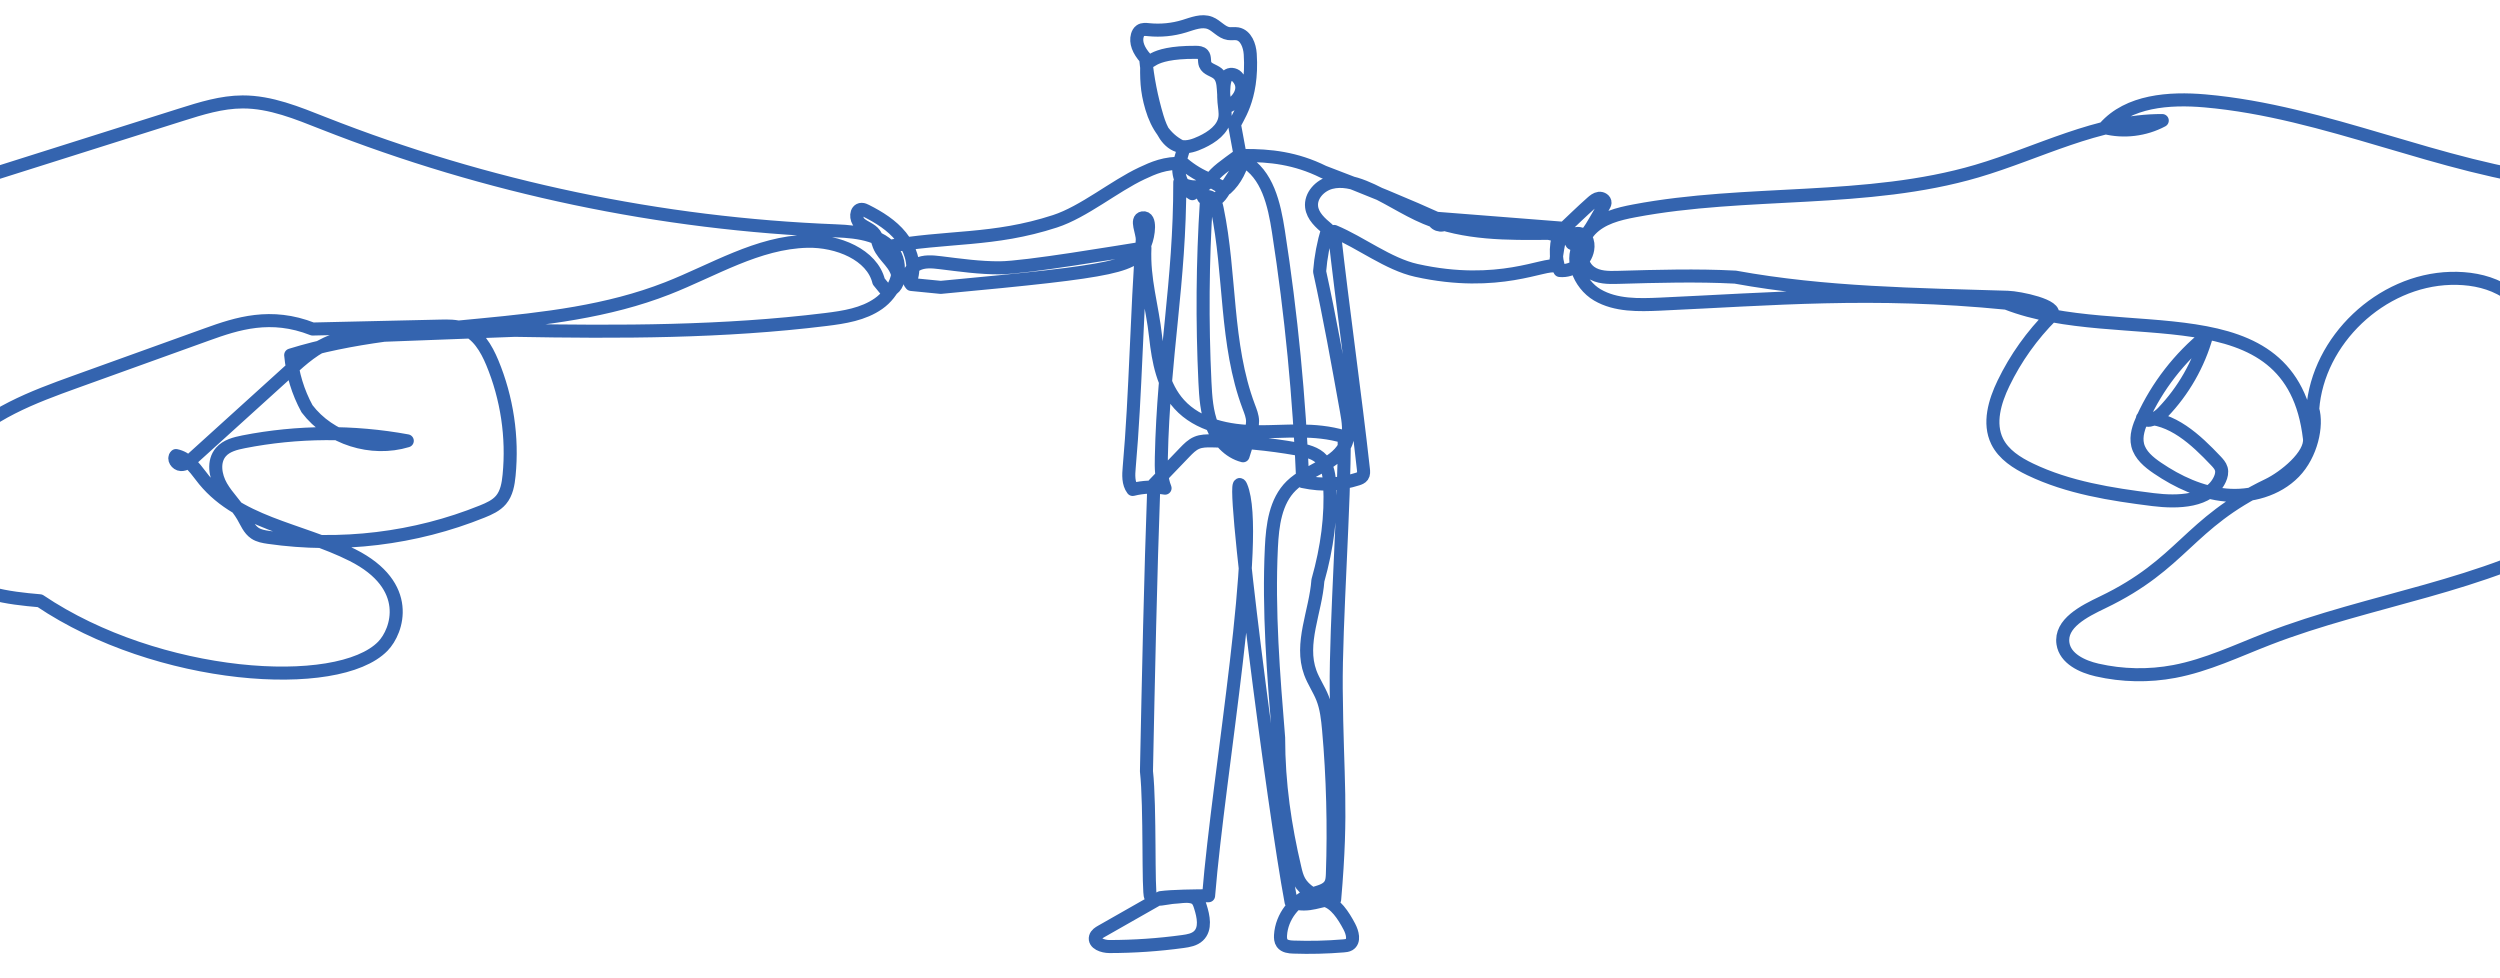 <svg width="115" height="45" viewBox="0 0 115 45" fill="none" xmlns="http://www.w3.org/2000/svg">
<path d="M-7 43.63C-5.584 43.61 -4.169 43.589 -2.753 43.568C-2.545 31.855 -2.558 20.582 -2.033 8.552C1.422 7.46 4.876 6.369 8.331 5.277C9.252 4.986 10.191 4.692 11.158 4.689C12.451 4.684 13.681 5.198 14.883 5.671C22.384 8.624 30.391 10.304 38.454 10.618C39.5 10.659 40.761 10.81 41.199 11.754C41.556 12.526 41.11 13.477 40.411 13.967C39.713 14.457 38.831 14.594 37.982 14.698C33.279 15.278 28.517 15.283 23.68 15.195C21.483 15.277 19.286 15.36 17.089 15.443C16.485 15.465 15.871 15.49 15.301 15.688C14.532 15.955 13.908 16.514 13.306 17.059C11.82 18.406 10.333 19.753 8.846 21.1C8.697 21.235 8.525 21.378 8.324 21.37C8.122 21.362 7.948 21.095 8.094 20.956C8.586 21.053 8.933 21.478 9.231 21.878C10.863 24.079 13.763 24.299 16.217 25.537C19 26.941 18.291 29.027 17.611 29.726C15.54 31.851 7.26 31.291 1.837 27.636C0.356 27.508 -1.258 27.312 -2.294 26.254C-3.754 24.762 -3.323 22.152 -1.936 20.594C-0.548 19.036 1.508 18.27 3.477 17.56C5.492 16.834 7.507 16.108 9.522 15.382C10.914 14.88 12.456 14.378 14.38 15.135C16.339 15.09 18.298 15.046 20.257 15.001C20.606 14.993 20.965 14.987 21.295 15.102C21.972 15.339 22.372 16.025 22.646 16.684C23.323 18.314 23.591 20.11 23.418 21.864C23.379 22.265 23.307 22.687 23.046 22.996C22.826 23.256 22.501 23.401 22.185 23.529C19.091 24.78 15.66 25.195 12.354 24.719C12.134 24.687 11.907 24.649 11.723 24.524C11.458 24.346 11.336 24.029 11.177 23.753C10.894 23.264 10.464 22.87 10.181 22.38C9.897 21.891 9.792 21.221 10.163 20.793C10.418 20.5 10.827 20.398 11.21 20.322C13.685 19.837 16.253 19.822 18.735 20.278C17.091 20.776 15.167 20.177 14.123 18.802C13.707 18.041 13.45 17.195 13.372 16.332C18.988 14.591 25.226 15.408 30.699 13.264C32.821 12.432 34.857 11.152 37.138 11.098C38.529 11.065 40.12 11.711 40.421 12.947C40.537 13.089 40.652 13.23 40.768 13.371C41.063 13.403 41.307 13.094 41.307 12.799C41.307 12.504 41.134 12.238 40.946 12.01C40.758 11.782 40.545 11.565 40.437 11.29C40.367 11.114 40.342 10.918 40.231 10.765C40.067 10.538 39.761 10.464 39.554 10.275C39.346 10.087 39.353 9.635 39.634 9.63C39.707 9.629 39.776 9.662 39.841 9.695C40.439 9.997 41.022 10.361 41.442 10.88C41.863 11.399 42.102 12.097 41.941 12.744C41.783 12.733 41.625 12.722 41.468 12.711C41.161 12.298 40.909 11.844 40.722 11.365C43.594 10.839 45.672 11.11 48.53 10.179C49.85 9.749 51.266 8.563 52.522 7.975C53.047 7.73 53.591 7.479 54.42 7.514C54.791 7.833 55.218 8.089 55.675 8.267C55.969 7.869 56.301 7.654 57.041 7.113C56.958 6.64 56.789 5.748 56.789 5.748C56.842 5.475 57.649 4.617 57.511 2.487C57.485 2.094 57.313 1.627 56.923 1.556C56.788 1.532 56.649 1.563 56.513 1.544C56.187 1.496 55.97 1.178 55.663 1.057C55.284 0.908 54.865 1.085 54.475 1.205C53.947 1.367 53.386 1.421 52.837 1.365C52.708 1.352 52.567 1.335 52.46 1.408C52.384 1.459 52.341 1.546 52.317 1.633C52.229 1.948 52.36 2.311 52.7 2.689C52.789 3.602 52.967 4.506 53.23 5.385C53.403 5.964 53.706 6.616 54.303 6.734C54.629 6.799 54.962 6.679 55.264 6.538C55.756 6.308 56.267 5.949 56.345 5.414C56.38 5.175 56.322 4.933 56.304 4.692C56.284 4.422 56.27 3.95 56.35 3.691C56.372 3.62 56.398 3.548 56.451 3.496C56.567 3.379 56.78 3.406 56.896 3.524C57.49 4.127 56.78 4.81 56.436 4.908C56.154 4.442 56.431 3.718 56.005 3.376C55.82 3.227 55.527 3.185 55.44 2.965C55.381 2.816 55.44 2.624 55.334 2.504C55.257 2.417 55.126 2.407 55.01 2.407C52.72 2.393 52.936 3.11 52.748 2.759C52.739 3.617 52.733 4.138 52.977 4.962C53.222 5.785 53.671 6.478 54.47 6.807C54.368 7.067 54.385 7.074 54.298 7.343C54.087 7.905 54.331 8.6 54.849 8.909C55.135 8.707 55.42 8.505 55.705 8.304C55.911 8.474 56.154 8.599 56.413 8.669C56.84 8.286 57.103 7.729 57.235 7.153C58.415 7.148 59.597 7.27 60.883 7.908C62.783 8.621 64.66 9.396 66.508 10.233C66.375 10.487 65.885 10.312 65.946 10.031C67.903 10.185 69.86 10.339 71.817 10.492C71.55 11.117 71.507 11.835 71.751 12.443C72.34 12.505 72.938 12.054 73.035 11.473C73.064 11.3 73.051 11.112 72.959 10.961C72.867 10.811 72.684 10.708 72.51 10.744C72.336 10.78 72.205 10.979 72.271 11.143C72.283 11.172 72.303 11.202 72.334 11.212C72.364 11.222 72.396 11.211 72.425 11.199C72.876 11.012 73.148 10.563 73.39 10.142C73.519 9.917 73.647 9.693 73.776 9.469C73.802 9.425 73.828 9.379 73.831 9.328C73.838 9.199 73.687 9.105 73.557 9.122C73.428 9.138 73.321 9.227 73.223 9.314C72.758 9.725 72.314 10.161 71.815 10.632C71.675 11.312 71.615 11.559 71.547 12.251C71.101 12.056 68.965 13.288 65.149 12.437C63.859 12.15 62.594 11.155 61.374 10.647C61.748 14.023 62.344 18.213 62.717 21.588C62.729 21.695 62.738 21.812 62.676 21.9C62.623 21.976 62.529 22.011 62.44 22.039C61.675 22.282 60.855 22.352 59.926 22.151C59.771 18.299 59.398 14.454 58.807 10.643C58.614 9.395 58.304 8.003 57.199 7.391C56.891 7.864 56.583 8.336 56.274 8.809C56.189 8.941 56.099 9.076 55.967 9.162C55.835 9.247 55.648 9.269 55.493 9.278C55.317 12.041 55.295 14.813 55.427 17.578C55.46 18.26 55.505 18.955 55.759 19.589C56.014 20.223 56.516 20.796 57.181 20.966C57.288 20.629 57.394 20.293 57.5 19.956C57.561 19.765 57.622 19.57 57.618 19.37C57.614 19.139 57.524 18.92 57.442 18.703C56.358 15.82 56.617 12.62 55.991 9.606C55.958 9.447 55.919 9.281 55.808 9.162C55.698 9.042 55.494 8.992 55.371 9.098C55.296 8.964 55.22 8.83 55.143 8.583C54.841 8.631 54.521 8.558 54.27 8.383C54.279 12.99 53.519 16.425 53.422 21.03C53.411 21.512 53.411 22.009 53.593 22.455C53.099 22.373 52.589 22.394 52.104 22.515C51.891 22.232 51.913 21.844 51.944 21.493C52.247 18.091 52.284 14.358 52.546 11.021C52.552 10.688 52.232 10.074 52.563 10.021C52.97 9.957 52.835 10.836 52.68 11.216C52.252 12.265 51.589 12.444 43.274 13.219C42.822 13.174 42.369 13.13 41.916 13.085C41.669 12.815 41.854 12.344 42.178 12.172C42.502 12.001 42.894 12.039 43.259 12.084C44.165 12.196 45.074 12.325 45.987 12.32C47.184 12.314 51.445 11.588 52.666 11.398C52.599 12.871 53.001 14.039 53.16 15.505C53.281 16.609 53.495 17.773 54.244 18.599C55.115 19.561 56.519 19.846 57.822 19.86C59.125 19.875 60.441 19.677 61.833 20.092C61.858 23.077 61.44 28.707 61.466 31.692C61.503 35.907 61.761 37.176 61.394 41.375C60.72 41.349 60.267 41.764 59.39 41.492C58.61 37.36 56.478 20.946 57.089 22.376C58.03 24.58 56.066 35.441 55.595 41.204C54.977 41.211 53.916 41.218 53.388 41.291C52.479 41.808 51.571 42.325 50.662 42.842C50.549 42.906 50.426 42.983 50.392 43.108C50.314 43.397 50.731 43.541 51.032 43.541C52.161 43.54 53.29 43.463 54.409 43.31C54.667 43.275 54.941 43.228 55.13 43.05C55.478 42.723 55.36 42.157 55.216 41.703C55.175 41.575 55.13 41.439 55.026 41.352C54.96 41.297 54.876 41.267 54.792 41.251C54.53 41.199 54.261 41.265 53.994 41.276C53.727 41.287 53.07 41.487 52.929 41.262C52.802 41.057 52.918 37.117 52.737 35.478C52.829 31.023 52.921 26.569 53.077 22.284C53.55 21.791 54.023 21.299 54.496 20.807C54.661 20.636 54.832 20.46 55.052 20.368C55.267 20.278 55.507 20.277 55.74 20.28C57.053 20.3 58.364 20.424 59.657 20.652C60.082 20.727 60.537 20.831 60.821 21.153C61.093 21.46 61.146 21.897 61.167 22.306C61.239 23.731 61.057 25.169 60.623 26.702C60.52 28.134 59.779 29.593 60.273 30.942C60.422 31.348 60.675 31.708 60.834 32.11C61.017 32.572 61.07 33.074 61.115 33.569C61.309 35.729 61.367 38.034 61.29 40.201C61.284 40.366 61.275 40.538 61.193 40.68C61.031 40.959 60.663 41.02 60.357 41.123C59.554 41.395 58.954 42.178 58.904 43.019C58.897 43.145 58.904 43.281 58.978 43.383C59.09 43.537 59.308 43.56 59.499 43.566C60.266 43.593 61.034 43.574 61.799 43.511C61.889 43.504 61.981 43.495 62.059 43.45C62.322 43.295 62.212 42.896 62.071 42.627C61.801 42.113 61.422 41.529 60.931 41.414C60.484 41.204 60.01 40.968 59.77 40.539C59.666 40.353 59.614 40.144 59.566 39.936C59.113 38.015 58.817 36.057 58.817 33.937C58.58 31.022 58.343 28.098 58.484 25.178C58.533 24.163 58.669 23.059 59.397 22.346C60.18 21.579 61.548 21.367 61.932 20.344C62.105 19.885 62.02 19.375 61.934 18.893C61.545 16.727 61.157 14.56 60.702 12.491C60.754 11.829 60.879 11.171 61.073 10.535C60.742 10.261 60.386 9.945 60.334 9.52C60.271 9.004 60.716 8.528 61.222 8.397C61.728 8.265 62.266 8.401 62.751 8.595C63.731 8.988 64.602 9.612 65.576 10.021C67.367 10.774 69.378 10.751 71.234 10.733C71.746 10.848 72.259 10.963 72.771 11.079C72.142 11.835 72.628 13.07 73.48 13.567C74.331 14.064 75.381 14.034 76.368 13.99C81.473 13.76 86.141 13.336 92.295 13.947C97.608 16.02 105.423 13.181 106.235 20.166C106.327 20.958 105.062 21.959 104.339 22.306C100.635 24.082 100.423 25.932 96.719 27.709C95.866 28.119 94.757 28.673 94.896 29.604C95.001 30.298 95.778 30.663 96.467 30.82C97.629 31.086 98.846 31.109 100.017 30.888C101.517 30.604 102.91 29.933 104.333 29.382C109.045 27.557 114.272 26.987 118.623 24.426C118.564 19.039 118.505 13.652 117.797 8.373C112.225 7.756 107.015 5.13 101.43 4.641C99.781 4.497 97.905 4.633 96.814 5.869C97.697 6.091 98.661 5.974 99.464 5.546C96.501 5.533 93.778 7.036 90.937 7.871C85.854 9.366 80.378 8.715 75.17 9.701C74.442 9.838 73.676 10.032 73.166 10.567C72.657 11.101 72.561 12.082 73.159 12.517C73.513 12.774 73.988 12.772 74.426 12.759C76.242 12.707 78.058 12.655 79.822 12.748C83.946 13.501 88.163 13.546 92.355 13.675C92.892 13.691 94.695 14.062 94.387 14.506C93.475 15.415 92.718 16.477 92.16 17.634C91.757 18.469 91.461 19.468 91.868 20.302C92.165 20.908 92.776 21.297 93.387 21.59C95.144 22.433 97.106 22.74 99.041 22.982C100.183 23.124 101.635 23.087 102.114 22.047C102.183 21.897 102.224 21.725 102.179 21.566C102.137 21.421 102.03 21.305 101.926 21.195C101.004 20.221 99.9 19.186 98.554 19.227C98.808 19.48 99.234 19.234 99.483 18.976C100.436 17.986 101.137 16.76 101.505 15.44C100.25 16.456 99.236 17.765 98.567 19.23C98.388 19.622 98.232 20.056 98.334 20.474C98.448 20.933 98.847 21.262 99.24 21.529C100.183 22.17 101.254 22.668 102.392 22.771C103.53 22.873 104.741 22.539 105.535 21.723C106.329 20.906 106.608 19.577 106.385 18.82C106.62 15.647 109.525 12.892 112.728 12.805C113.512 12.784 114.312 12.908 115.007 13.269C115.942 13.755 116.617 14.632 117.093 15.567C118.176 17.695 118.351 20.15 118.485 22.53C118.886 29.658 119.096 36.797 119.115 43.936C120.41 43.957 121.705 43.979 123 44" stroke="#3464AF" stroke-width="0.6" stroke-miterlimit="10" stroke-linecap="round" stroke-linejoin="round"/>
</svg>
